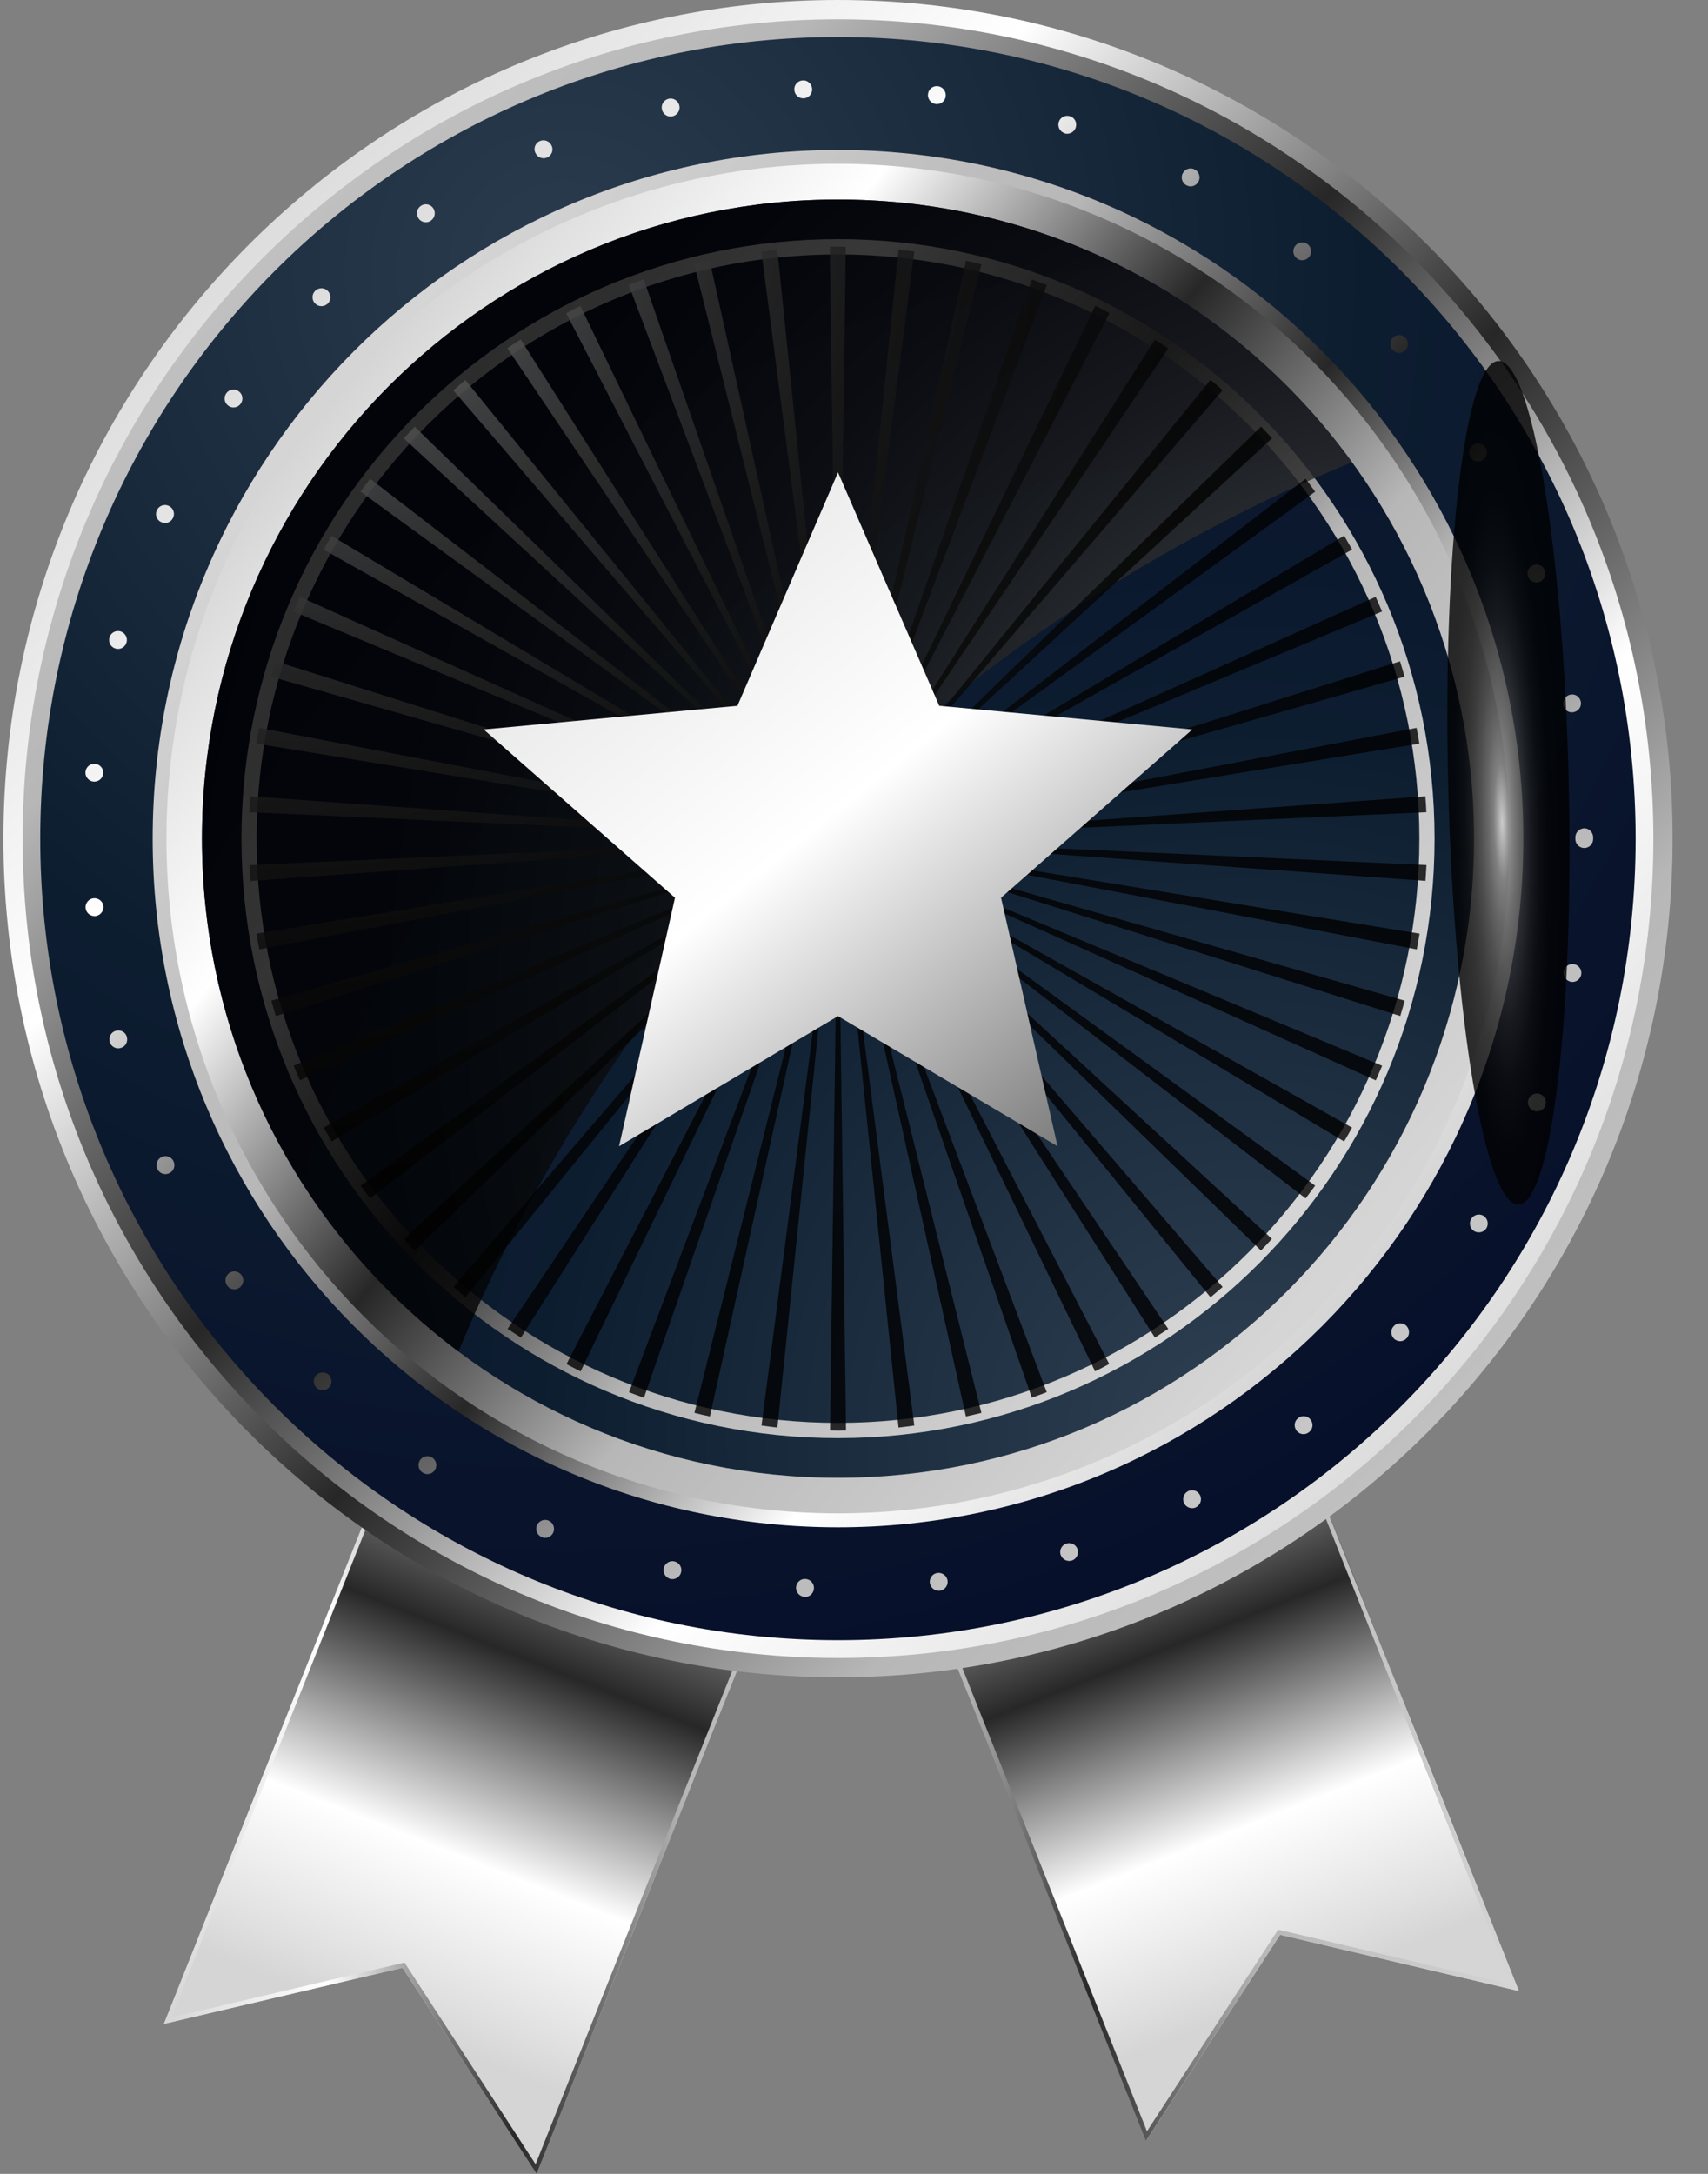 <svg width="44" height="56" viewBox="0 0 44 56" fill="none" xmlns="http://www.w3.org/2000/svg">
<rect x="0" y="0" width="44" height="56" fill="#808080" stroke="none"/>
<path d="M28.611 24.9L19.01 28.764L29.526 55.149L32.978 49.839L39.128 51.285L28.611 24.9Z" fill="url(#paint0_linear_63_525)"/>
<path style="mix-blend-mode:screen" d="M28.546 25.049L38.938 51.122L33.004 49.726L32.926 49.708L32.882 49.776L29.547 54.902L19.156 28.829L28.544 25.052M28.606 24.902L19.005 28.766L29.521 55.151L32.975 49.841L39.123 51.29L28.606 24.905V24.902Z" fill="url(#paint1_linear_63_525)"/>
<path d="M14.739 25.751L24.341 29.615L13.824 56L10.37 50.69L4.223 52.136L14.739 25.751Z" fill="url(#paint2_linear_63_525)"/>
<path style="mix-blend-mode:screen" d="M14.802 25.9L24.19 29.678L13.798 55.751L10.464 50.624L10.42 50.556L10.341 50.575L4.408 51.971L14.799 25.898M14.737 25.748L4.223 52.136L10.37 50.69L13.824 56L24.341 29.615L14.739 25.751L14.737 25.748Z" fill="url(#paint3_linear_63_525)"/>
<path d="M43.088 21.604C43.088 33.534 33.463 43.208 21.588 43.208C9.713 43.208 0.088 33.534 0.088 21.604C0.088 9.674 9.713 0 21.588 0C33.463 0 43.088 9.672 43.088 21.604Z" fill="url(#paint4_linear_63_525)"/>
<path d="M0.583 21.604C0.583 9.947 9.987 0.498 21.588 0.498C33.189 0.498 42.593 9.947 42.593 21.604C42.593 33.261 33.189 42.711 21.588 42.711C9.987 42.711 0.583 33.259 0.583 21.604Z" fill="url(#paint5_linear_63_525)"/>
<path d="M42.136 21.604C42.136 33.007 32.936 42.252 21.588 42.252C10.24 42.252 1.037 33.007 1.037 21.604C1.037 10.201 10.237 0.953 21.588 0.953C32.939 0.953 42.136 10.198 42.136 21.602V21.604Z" fill="url(#paint6_radial_63_525)"/>
<path d="M20.728 41.136C20.603 41.131 20.503 41.023 20.506 40.895C20.514 40.767 20.618 40.667 20.746 40.675C20.874 40.68 20.973 40.788 20.968 40.916C20.962 41.042 20.861 41.139 20.738 41.139C20.738 41.139 20.73 41.139 20.728 41.139V41.136ZM23.953 40.782C23.937 40.654 24.023 40.536 24.151 40.52C24.276 40.505 24.393 40.591 24.411 40.72C24.427 40.845 24.338 40.961 24.213 40.979C24.213 40.979 24.192 40.979 24.182 40.979C24.07 40.979 23.971 40.895 23.955 40.78L23.953 40.782ZM17.271 40.675C17.148 40.644 17.07 40.523 17.099 40.397C17.127 40.272 17.25 40.193 17.372 40.222C17.498 40.251 17.576 40.374 17.547 40.5C17.521 40.607 17.427 40.68 17.32 40.68C17.305 40.68 17.289 40.68 17.271 40.675ZM27.323 40.054C27.284 39.931 27.349 39.803 27.469 39.763C27.592 39.724 27.72 39.79 27.759 39.91C27.798 40.031 27.73 40.162 27.613 40.201C27.587 40.209 27.563 40.211 27.542 40.211C27.446 40.211 27.357 40.148 27.323 40.052V40.054ZM13.955 39.596C13.837 39.546 13.783 39.41 13.832 39.292C13.882 39.177 14.015 39.122 14.132 39.171C14.249 39.221 14.304 39.357 14.255 39.475C14.218 39.562 14.132 39.617 14.043 39.617C14.012 39.617 13.981 39.609 13.955 39.598V39.596ZM30.507 38.731C30.447 38.619 30.488 38.48 30.6 38.417C30.71 38.357 30.851 38.399 30.911 38.511C30.971 38.621 30.929 38.763 30.819 38.823C30.785 38.844 30.746 38.852 30.71 38.852C30.629 38.852 30.548 38.807 30.507 38.731ZM10.884 37.935C10.779 37.864 10.751 37.72 10.819 37.615C10.889 37.508 11.032 37.482 11.136 37.55C11.243 37.621 11.272 37.765 11.202 37.869C11.157 37.938 11.084 37.974 11.011 37.974C10.967 37.974 10.923 37.961 10.886 37.935H10.884ZM33.403 36.856C33.322 36.756 33.338 36.612 33.44 36.533C33.538 36.452 33.682 36.468 33.76 36.568C33.841 36.667 33.825 36.814 33.724 36.892C33.682 36.926 33.632 36.945 33.58 36.945C33.513 36.945 33.447 36.913 33.4 36.856H33.403ZM8.154 35.753C8.063 35.666 8.058 35.517 8.144 35.425C8.23 35.334 8.378 35.331 8.47 35.417C8.558 35.504 8.563 35.653 8.477 35.742C8.43 35.792 8.37 35.813 8.311 35.813C8.256 35.813 8.198 35.792 8.154 35.75V35.753ZM35.919 34.493C35.825 34.406 35.815 34.262 35.898 34.168C35.981 34.071 36.125 34.06 36.221 34.144C36.315 34.231 36.325 34.375 36.242 34.469C36.195 34.522 36.135 34.55 36.07 34.55C36.018 34.55 35.963 34.529 35.919 34.493ZM5.852 33.117C5.777 33.013 5.8 32.871 5.902 32.795C6.006 32.722 6.147 32.743 6.222 32.848C6.298 32.952 6.274 33.094 6.173 33.17C6.131 33.199 6.084 33.214 6.037 33.214C5.967 33.214 5.896 33.183 5.852 33.12V33.117ZM37.978 31.716C37.871 31.65 37.832 31.509 37.9 31.399C37.965 31.291 38.106 31.255 38.215 31.318C38.322 31.386 38.359 31.525 38.294 31.637C38.252 31.708 38.174 31.747 38.096 31.747C38.056 31.747 38.015 31.737 37.978 31.716ZM4.056 30.113C4.001 30 4.048 29.861 4.163 29.806C4.277 29.751 4.416 29.796 4.47 29.914C4.525 30.029 4.478 30.168 4.361 30.223C4.33 30.236 4.296 30.246 4.262 30.246C4.173 30.246 4.095 30.197 4.053 30.115L4.056 30.113ZM39.511 28.614C39.391 28.57 39.331 28.436 39.376 28.318C39.423 28.198 39.556 28.137 39.673 28.182C39.793 28.227 39.853 28.36 39.808 28.481C39.775 28.572 39.686 28.63 39.592 28.63C39.563 28.63 39.54 28.625 39.511 28.614ZM2.828 26.835C2.794 26.71 2.864 26.584 2.987 26.553C3.11 26.519 3.237 26.589 3.269 26.712C3.302 26.838 3.232 26.964 3.11 26.995C3.089 27.003 3.068 27.006 3.047 27.006C2.945 27.006 2.854 26.938 2.825 26.838L2.828 26.835ZM40.468 25.29C40.343 25.266 40.259 25.146 40.283 25.023C40.306 24.897 40.426 24.813 40.549 24.837C40.674 24.86 40.755 24.981 40.734 25.104C40.713 25.217 40.617 25.295 40.507 25.295C40.494 25.295 40.478 25.295 40.468 25.29ZM2.205 23.388C2.194 23.262 2.288 23.15 2.413 23.139C2.539 23.129 2.653 23.22 2.664 23.346C2.674 23.474 2.58 23.587 2.455 23.598H2.434C2.317 23.598 2.215 23.509 2.205 23.388ZM40.583 21.615V21.591V21.57C40.583 21.442 40.687 21.34 40.812 21.337C40.937 21.337 41.041 21.442 41.041 21.567V21.588V21.615C41.041 21.74 40.937 21.845 40.812 21.845C40.687 21.845 40.583 21.74 40.583 21.615ZM2.411 20.134C2.286 20.124 2.189 20.009 2.202 19.883C2.213 19.757 2.325 19.663 2.45 19.676C2.575 19.686 2.672 19.799 2.659 19.925C2.648 20.045 2.549 20.134 2.429 20.134H2.411ZM40.272 18.162C40.249 18.036 40.332 17.916 40.458 17.892C40.583 17.869 40.7 17.952 40.724 18.078C40.747 18.204 40.663 18.322 40.538 18.345C40.525 18.345 40.51 18.351 40.494 18.351C40.387 18.351 40.288 18.272 40.27 18.162H40.272ZM2.982 16.708C2.857 16.677 2.786 16.548 2.818 16.425C2.851 16.302 2.979 16.231 3.099 16.263C3.222 16.297 3.295 16.425 3.261 16.546C3.232 16.65 3.141 16.716 3.039 16.716C3.018 16.716 2.997 16.716 2.979 16.705L2.982 16.708ZM39.365 14.856C39.318 14.735 39.378 14.604 39.498 14.557C39.618 14.51 39.748 14.57 39.795 14.691C39.84 14.811 39.78 14.945 39.662 14.989C39.634 15 39.608 15.005 39.579 15.005C39.488 15.005 39.399 14.948 39.365 14.856ZM4.15 13.449C4.035 13.394 3.985 13.255 4.043 13.14C4.098 13.025 4.236 12.978 4.35 13.033C4.465 13.088 4.515 13.226 4.457 13.342C4.416 13.426 4.335 13.473 4.249 13.473C4.218 13.473 4.181 13.462 4.15 13.449ZM37.879 11.778C37.814 11.668 37.85 11.526 37.957 11.458C38.067 11.393 38.208 11.429 38.273 11.54C38.338 11.647 38.304 11.788 38.192 11.856C38.156 11.88 38.116 11.888 38.075 11.888C37.996 11.888 37.921 11.849 37.877 11.778H37.879ZM5.881 10.452C5.777 10.379 5.756 10.232 5.831 10.13C5.904 10.028 6.048 10.007 6.149 10.08C6.254 10.156 6.274 10.3 6.199 10.402C6.155 10.465 6.084 10.497 6.014 10.497C5.967 10.497 5.92 10.484 5.881 10.452ZM35.872 9.014C35.786 8.92 35.799 8.771 35.893 8.689C35.986 8.603 36.135 8.616 36.216 8.71C36.299 8.807 36.289 8.954 36.195 9.035C36.151 9.074 36.096 9.093 36.044 9.093C35.979 9.093 35.919 9.064 35.872 9.014ZM8.115 7.817C8.026 7.725 8.029 7.576 8.123 7.489C8.214 7.403 8.36 7.406 8.446 7.497C8.535 7.589 8.532 7.736 8.441 7.825C8.394 7.867 8.337 7.888 8.279 7.888C8.219 7.888 8.159 7.864 8.115 7.817ZM33.406 6.654C33.304 6.575 33.288 6.429 33.369 6.332C33.447 6.232 33.591 6.216 33.69 6.295C33.789 6.374 33.804 6.52 33.726 6.617C33.679 6.675 33.614 6.704 33.546 6.704C33.494 6.704 33.445 6.688 33.403 6.654H33.406ZM10.779 5.619C10.709 5.514 10.738 5.37 10.845 5.302C10.949 5.231 11.092 5.26 11.163 5.368C11.23 5.475 11.204 5.616 11.097 5.687C11.058 5.716 11.011 5.726 10.97 5.726C10.897 5.726 10.824 5.69 10.779 5.622V5.619ZM30.561 4.773C30.452 4.713 30.41 4.571 30.47 4.461C30.53 4.349 30.668 4.307 30.78 4.367C30.892 4.427 30.934 4.569 30.874 4.679C30.832 4.757 30.752 4.802 30.671 4.802C30.634 4.802 30.598 4.791 30.564 4.773H30.561ZM13.79 3.937C13.738 3.819 13.79 3.683 13.91 3.633C14.028 3.584 14.161 3.639 14.213 3.757C14.262 3.872 14.213 4.008 14.093 4.058C14.062 4.071 14.033 4.076 14.004 4.076C13.916 4.076 13.83 4.024 13.793 3.937H13.79ZM27.425 3.432C27.303 3.392 27.237 3.264 27.276 3.141C27.316 3.02 27.443 2.955 27.566 2.994C27.688 3.034 27.751 3.162 27.712 3.285C27.681 3.382 27.592 3.445 27.493 3.445C27.469 3.445 27.446 3.445 27.425 3.434V3.432ZM17.052 2.821C17.023 2.696 17.101 2.575 17.224 2.544C17.349 2.515 17.469 2.596 17.5 2.717C17.529 2.84 17.451 2.965 17.328 2.994C17.31 2.999 17.294 3.002 17.276 3.002C17.172 3.002 17.075 2.929 17.052 2.821ZM24.104 2.68C23.979 2.662 23.89 2.546 23.906 2.421C23.921 2.292 24.036 2.206 24.164 2.221C24.291 2.24 24.378 2.355 24.362 2.483C24.349 2.599 24.25 2.682 24.135 2.682H24.104V2.68ZM20.462 2.313C20.454 2.187 20.553 2.077 20.681 2.072C20.806 2.064 20.915 2.164 20.921 2.292C20.928 2.421 20.829 2.528 20.702 2.533C20.702 2.533 20.694 2.533 20.691 2.533C20.569 2.533 20.467 2.436 20.462 2.31V2.313Z" fill="url(#paint7_linear_63_525)"/>
<path d="M3.933 21.604C3.933 11.807 11.838 3.864 21.588 3.864C31.338 3.864 39.243 11.807 39.243 21.604C39.243 31.402 31.338 39.344 21.588 39.344C11.838 39.344 3.933 31.402 3.933 21.604Z" fill="url(#paint8_linear_63_525)"/>
<path d="M38.886 21.604C38.886 31.205 31.14 38.985 21.588 38.985C12.036 38.985 4.288 31.205 4.288 21.604C4.288 12.003 12.033 4.22 21.588 4.22C31.143 4.22 38.886 12.003 38.886 21.604Z" fill="url(#paint9_linear_63_525)"/>
<path d="M35.337 21.604C35.337 29.235 29.182 35.42 21.588 35.42C13.994 35.42 7.839 29.235 7.839 21.604C7.839 13.973 13.994 7.788 21.588 7.788C29.182 7.788 35.337 13.973 35.337 21.604Z" fill="url(#paint10_linear_63_525)"/>
<path d="M5.203 21.604C5.203 12.511 12.539 5.14 21.588 5.14C30.637 5.14 37.973 12.511 37.973 21.604C37.973 30.697 30.637 38.069 21.588 38.069C12.539 38.069 5.203 30.697 5.203 21.604Z" fill="url(#paint11_radial_63_525)"/>
<path d="M21.588 6.161C13.1 6.161 6.22 13.075 6.22 21.604C6.22 30.134 13.1 37.047 21.588 37.047C30.076 37.047 36.956 30.134 36.956 21.604C36.956 13.075 30.076 6.161 21.588 6.161ZM21.588 36.654C13.316 36.654 6.611 29.916 6.611 21.604C6.611 13.292 13.316 6.554 21.588 6.554C29.86 6.554 36.565 13.292 36.565 21.604C36.565 29.916 29.86 36.654 21.588 36.654Z" fill="url(#paint12_linear_63_525)"/>
<path style="mix-blend-mode:screen" opacity="0.8" d="M11.809 34.815C16.124 24.478 24.492 16.142 34.829 11.909C31.849 7.807 27.029 5.14 21.588 5.14C12.539 5.14 5.203 12.511 5.203 21.604C5.203 27.014 7.8 31.813 11.809 34.815Z" fill="url(#paint13_radial_63_525)"/>
<path style="mix-blend-mode:screen" opacity="0.8" d="M14.958 35.326L21.588 21.604L14.593 35.14C14.713 35.203 14.836 35.268 14.958 35.328V35.326ZM16.59 36.004L21.588 21.604L16.204 35.865C16.332 35.915 16.46 35.96 16.59 36.007V36.004ZM13.42 34.456L21.585 21.604L13.076 34.233C13.191 34.309 13.306 34.383 13.42 34.456ZM11.992 33.419L21.588 21.604L11.681 33.152C11.786 33.241 11.887 33.332 11.994 33.419H11.992ZM20.026 36.775L21.585 21.604L19.617 36.722C19.753 36.74 19.888 36.761 20.024 36.775H20.026ZM18.288 36.489L21.585 21.604L17.889 36.397C18.022 36.431 18.155 36.46 18.288 36.489ZM7.732 27.828L21.585 21.602L7.565 27.451C7.617 27.58 7.674 27.703 7.729 27.828H7.732ZM7.103 26.173L21.588 21.604L6.991 25.777C7.028 25.908 7.064 26.042 7.106 26.173H7.103ZM21.588 36.856C21.656 36.856 21.724 36.85 21.794 36.85L21.588 21.604L21.382 36.85C21.45 36.85 21.518 36.856 21.588 36.856ZM6.679 24.457L21.588 21.604L6.608 24.051C6.629 24.187 6.655 24.323 6.681 24.457H6.679ZM9.536 30.872L21.585 21.604L9.291 30.542C9.372 30.655 9.452 30.765 9.536 30.872ZM10.688 32.214L21.588 21.604L10.407 31.915C10.498 32.017 10.594 32.114 10.688 32.214ZM8.545 29.405L21.588 21.604L8.342 29.049C8.41 29.17 8.477 29.288 8.545 29.405ZM31.495 33.152L21.588 21.604L31.184 33.419C31.289 33.332 31.393 33.241 31.497 33.152H31.495ZM36.185 25.777L21.588 21.604L36.073 26.173C36.114 26.042 36.148 25.908 36.187 25.777H36.185ZM35.606 27.454L21.588 21.604L35.442 27.831C35.496 27.705 35.554 27.58 35.606 27.454ZM34.832 29.049L21.585 21.604L34.626 29.405C34.696 29.288 34.764 29.17 34.829 29.049H34.832ZM36.568 24.051L21.588 21.604L36.498 24.457C36.524 24.323 36.547 24.187 36.571 24.051H36.568ZM36.722 22.694C36.732 22.558 36.74 22.422 36.748 22.283L21.588 21.602L36.722 22.691V22.694ZM23.554 36.722L21.588 21.604L23.147 36.775C23.285 36.761 23.418 36.74 23.554 36.722ZM33.88 30.542L21.585 21.604L33.635 30.872C33.718 30.762 33.799 30.652 33.88 30.542ZM26.966 35.865L21.585 21.604L26.58 36.004C26.711 35.96 26.838 35.913 26.966 35.863V35.865ZM28.577 35.14L21.583 21.604L28.21 35.326C28.332 35.266 28.455 35.203 28.575 35.137L28.577 35.14ZM25.282 36.397L21.585 21.604L24.883 36.489C25.016 36.46 25.152 36.429 25.282 36.397ZM30.095 34.233L21.585 21.604L29.751 34.456C29.865 34.383 29.983 34.309 30.095 34.233ZM32.767 31.915L21.585 21.604L32.483 32.214C32.579 32.114 32.673 32.017 32.764 31.915H32.767ZM6.452 22.694L21.588 21.604L6.428 22.285C6.433 22.424 6.444 22.56 6.454 22.697L6.452 22.694ZM6.606 19.155L21.585 21.602L6.676 18.749C6.65 18.885 6.626 19.019 6.603 19.155H6.606ZM29.751 8.75L21.585 21.604L30.095 8.975C29.983 8.899 29.865 8.826 29.751 8.752V8.75ZM28.215 7.88L21.588 21.602L28.583 8.066C28.463 8.003 28.34 7.938 28.218 7.877L28.215 7.88ZM31.182 9.787L21.588 21.602L31.495 10.052C31.39 9.963 31.289 9.871 31.182 9.784V9.787ZM24.886 6.717L21.588 21.604L25.285 6.811C25.152 6.777 25.019 6.748 24.886 6.719V6.717ZM26.583 7.201L21.588 21.604L26.969 7.343C26.841 7.293 26.713 7.249 26.583 7.201ZM23.147 6.431L21.588 21.602L23.554 6.481C23.418 6.463 23.283 6.444 23.147 6.429V6.431ZM32.485 10.992L21.588 21.602L32.77 11.291C32.678 11.191 32.582 11.092 32.488 10.992H32.485ZM36.495 18.749L21.585 21.602L36.565 19.155C36.544 19.019 36.518 18.885 36.492 18.749H36.495ZM36.07 17.033L21.585 21.604L36.182 17.431C36.145 17.3 36.109 17.166 36.067 17.035L36.07 17.033ZM33.635 12.333L21.585 21.604L33.88 12.666C33.799 12.556 33.718 12.443 33.635 12.336V12.333ZM36.719 20.512L21.585 21.604L36.745 20.923C36.74 20.784 36.73 20.648 36.719 20.512ZM35.439 15.375L21.585 21.602L35.603 15.752C35.551 15.626 35.494 15.5 35.439 15.375ZM34.626 13.8L21.585 21.602L34.832 14.157C34.764 14.036 34.696 13.918 34.628 13.8H34.626ZM11.676 10.054L21.583 21.604L11.989 9.79C11.882 9.876 11.78 9.965 11.676 10.057V10.054ZM21.583 6.353C21.515 6.353 21.447 6.358 21.377 6.358L21.583 21.604L21.789 6.358C21.721 6.358 21.653 6.353 21.583 6.353ZM10.401 11.293L21.583 21.604L10.685 10.995C10.589 11.094 10.495 11.191 10.404 11.293H10.401ZM8.337 14.159L21.583 21.604L8.54 13.803C8.47 13.921 8.402 14.039 8.337 14.159ZM9.288 12.666L21.583 21.604L9.533 12.333C9.45 12.443 9.369 12.553 9.288 12.663V12.666ZM7.562 15.755L21.583 21.604L7.729 15.377C7.674 15.503 7.617 15.629 7.565 15.755H7.562ZM6.984 17.431L21.58 21.604L7.096 17.033C7.054 17.164 7.02 17.297 6.981 17.428L6.984 17.431ZM6.42 20.923L21.58 21.604L6.447 20.512C6.436 20.648 6.426 20.784 6.42 20.923ZM19.614 6.484L21.583 21.604L20.024 6.434C19.886 6.447 19.753 6.468 19.617 6.486L19.614 6.484ZM17.884 6.808L21.58 21.602L18.282 6.714C18.149 6.743 18.014 6.774 17.884 6.806V6.808ZM13.071 8.972L21.58 21.602L13.415 8.747C13.3 8.82 13.183 8.894 13.071 8.97V8.972ZM14.586 8.069L21.58 21.604L14.951 7.883C14.828 7.943 14.706 8.006 14.586 8.071V8.069ZM16.197 7.34L21.58 21.602L16.583 7.199C16.452 7.243 16.325 7.29 16.197 7.34Z" fill="url(#paint14_radial_63_525)"/>
<path d="M27.244 29.528L21.588 26.175L15.948 29.528L17.388 23.126L12.46 18.791L18.997 18.181L21.588 12.169L24.196 18.181L30.716 18.791L25.788 23.126L27.244 29.528Z" fill="url(#paint15_linear_63_525)"/>
<path style="mix-blend-mode:screen" opacity="0.8" d="M39.117 31.027C38.26 31.048 37.449 26.202 37.306 20.2C37.165 14.201 37.744 9.318 38.601 9.3C39.459 9.279 40.27 14.128 40.411 20.127C40.551 26.126 39.973 31.006 39.115 31.027H39.117Z" fill="url(#paint16_radial_63_525)"/>
<defs>
<linearGradient id="paint0_linear_63_525" x1="33.476" y1="51.224" x2="25.753" y2="31.791" gradientUnits="userSpaceOnUse">
<stop stop-color="#D5D5D5"/>
<stop offset="0.05" stop-color="#E0E0E0"/>
<stop offset="0.21" stop-color="white"/>
<stop offset="0.45" stop-color="#272727"/>
<stop offset="0.67" stop-color="#B7B7B7"/>
<stop offset="1" stop-color="#D5D5D5"/>
</linearGradient>
<linearGradient id="paint1_linear_63_525" x1="19.01" y1="40.026" x2="39.128" y2="40.026" gradientUnits="userSpaceOnUse">
<stop stop-color="#D5D5D5"/>
<stop offset="0.05" stop-color="#E0E0E0"/>
<stop offset="0.21" stop-color="white"/>
<stop offset="0.45" stop-color="#272727"/>
<stop offset="0.67" stop-color="#B7B7B7"/>
<stop offset="1" stop-color="#D5D5D5"/>
</linearGradient>
<linearGradient id="paint2_linear_63_525" x1="9.872" y1="52.076" x2="18.111" y2="31.35" gradientUnits="userSpaceOnUse">
<stop stop-color="#D5D5D5"/>
<stop offset="0.05" stop-color="#E0E0E0"/>
<stop offset="0.21" stop-color="white"/>
<stop offset="0.45" stop-color="#272727"/>
<stop offset="0.67" stop-color="#B7B7B7"/>
<stop offset="1" stop-color="#D5D5D5"/>
</linearGradient>
<linearGradient id="paint3_linear_63_525" x1="4.223" y1="40.877" x2="24.341" y2="40.877" gradientUnits="userSpaceOnUse">
<stop stop-color="#D5D5D5"/>
<stop offset="0.05" stop-color="#E0E0E0"/>
<stop offset="0.21" stop-color="white"/>
<stop offset="0.45" stop-color="#272727"/>
<stop offset="0.67" stop-color="#B7B7B7"/>
<stop offset="1" stop-color="#D5D5D5"/>
</linearGradient>
<linearGradient id="paint4_linear_63_525" x1="4.888" y1="4.823" x2="46.563" y2="46.297" gradientUnits="userSpaceOnUse">
<stop stop-color="#D5D5D5"/>
<stop offset="0.05" stop-color="#E0E0E0"/>
<stop offset="0.21" stop-color="white"/>
<stop offset="0.45" stop-color="#272727"/>
<stop offset="0.67" stop-color="#B7B7B7"/>
<stop offset="1" stop-color="#D5D5D5"/>
</linearGradient>
<linearGradient id="paint5_linear_63_525" x1="37.905" y1="37.998" x2="-2.811" y2="-2.522" gradientUnits="userSpaceOnUse">
<stop stop-color="#D5D5D5"/>
<stop offset="0.05" stop-color="#E0E0E0"/>
<stop offset="0.21" stop-color="white"/>
<stop offset="0.45" stop-color="#272727"/>
<stop offset="0.67" stop-color="#B7B7B7"/>
<stop offset="1" stop-color="#D5D5D5"/>
</linearGradient>
<radialGradient id="paint6_radial_63_525" cx="0" cy="0" r="1" gradientUnits="userSpaceOnUse" gradientTransform="translate(14.559 6.942) scale(39.76 39.952)">
<stop stop-color="#2C3C4F"/>
<stop offset="0.52" stop-color="#0D1D30"/>
<stop offset="1" stop-color="#060D29"/>
</radialGradient>
<linearGradient id="paint7_linear_63_525" x1="7.539" y1="5.711" x2="39.589" y2="41.514" gradientUnits="userSpaceOnUse">
<stop stop-color="#D5D5D5"/>
<stop offset="0.05" stop-color="#E0E0E0"/>
<stop offset="0.21" stop-color="white"/>
<stop offset="0.45" stop-color="#272727"/>
<stop offset="0.67" stop-color="#B7B7B7"/>
<stop offset="1" stop-color="#D5D5D5"/>
</linearGradient>
<linearGradient id="paint8_linear_63_525" x1="35.072" y1="32.871" x2="8.32" y2="10.729" gradientUnits="userSpaceOnUse">
<stop stop-color="#D5D5D5"/>
<stop offset="0.05" stop-color="#E0E0E0"/>
<stop offset="0.21" stop-color="white"/>
<stop offset="0.45" stop-color="#272727"/>
<stop offset="0.67" stop-color="#B7B7B7"/>
<stop offset="1" stop-color="#D5D5D5"/>
</linearGradient>
<linearGradient id="paint9_linear_63_525" x1="8.376" y1="10.562" x2="34.588" y2="32.259" gradientUnits="userSpaceOnUse">
<stop stop-color="#D5D5D5"/>
<stop offset="0.05" stop-color="#E0E0E0"/>
<stop offset="0.21" stop-color="white"/>
<stop offset="0.45" stop-color="#272727"/>
<stop offset="0.67" stop-color="#B7B7B7"/>
<stop offset="1" stop-color="#D5D5D5"/>
</linearGradient>
<linearGradient id="paint10_linear_63_525" x1="11.084" y1="12.828" x2="31.921" y2="30.071" gradientUnits="userSpaceOnUse">
<stop stop-color="#D5D5D5"/>
<stop offset="0.05" stop-color="#E0E0E0"/>
<stop offset="0.21" stop-color="white"/>
<stop offset="0.45" stop-color="#272727"/>
<stop offset="0.67" stop-color="#B7B7B7"/>
<stop offset="1" stop-color="#D5D5D5"/>
</linearGradient>
<radialGradient id="paint11_radial_63_525" cx="0" cy="0" r="1" gradientUnits="userSpaceOnUse" gradientTransform="translate(31.888 36.885) scale(34.718 34.886)">
<stop offset="0.06" stop-color="#2C3C4F"/>
<stop offset="0.52" stop-color="#0D1D30"/>
<stop offset="1" stop-color="#060D29"/>
</radialGradient>
<linearGradient id="paint12_linear_63_525" x1="9.849" y1="11.794" x2="33.137" y2="31.068" gradientUnits="userSpaceOnUse">
<stop stop-color="#D5D5D5"/>
<stop offset="0.05" stop-color="#E0E0E0"/>
<stop offset="0.21" stop-color="white"/>
<stop offset="0.45" stop-color="#272727"/>
<stop offset="0.67" stop-color="#B7B7B7"/>
<stop offset="1" stop-color="#D5D5D5"/>
</linearGradient>
<radialGradient id="paint13_radial_63_525" cx="0" cy="0" r="1" gradientUnits="userSpaceOnUse" gradientTransform="translate(37.723 25.827) scale(35.45 35.622)">
<stop stop-color="#CBCBCB"/>
<stop offset="0.14" stop-color="#6D6D6D"/>
<stop offset="0.25" stop-color="#4B4B4B"/>
<stop offset="0.36" stop-color="#303030"/>
<stop offset="0.48" stop-color="#1A1A1A"/>
<stop offset="0.61" stop-color="#0B0B0B"/>
<stop offset="0.77" stop-color="#020202"/>
<stop offset="1"/>
</radialGradient>
<radialGradient id="paint14_radial_63_525" cx="0" cy="0" r="1" gradientUnits="userSpaceOnUse" gradientTransform="translate(7.15 4.435) scale(32.619 32.777)">
<stop stop-color="#CBCBCB"/>
<stop offset="0.14" stop-color="#6D6D6D"/>
<stop offset="0.25" stop-color="#4B4B4B"/>
<stop offset="0.36" stop-color="#303030"/>
<stop offset="0.48" stop-color="#1A1A1A"/>
<stop offset="0.61" stop-color="#0B0B0B"/>
<stop offset="0.77" stop-color="#020202"/>
<stop offset="1"/>
</radialGradient>
<linearGradient id="paint15_linear_63_525" x1="11.613" y1="9.561" x2="56.509" y2="65.482" gradientUnits="userSpaceOnUse">
<stop stop-color="#D5D5D5"/>
<stop offset="0.05" stop-color="#E0E0E0"/>
<stop offset="0.21" stop-color="white"/>
<stop offset="0.45" stop-color="#272727"/>
<stop offset="0.67" stop-color="#B7B7B7"/>
<stop offset="1" stop-color="#D5D5D5"/>
</linearGradient>
<radialGradient id="paint16_radial_63_525" cx="0" cy="0" r="1" gradientUnits="userSpaceOnUse" gradientTransform="translate(38.697 21.183) rotate(88.637) scale(10.867 1.554)">
<stop stop-color="#CBCBCB"/>
<stop offset="0.14" stop-color="#6D6D6D"/>
<stop offset="0.25" stop-color="#4B4B4B"/>
<stop offset="0.36" stop-color="#303030"/>
<stop offset="0.48" stop-color="#1A1A1A"/>
<stop offset="0.61" stop-color="#0B0B0B"/>
<stop offset="0.77" stop-color="#020202"/>
<stop offset="1"/>
</radialGradient>
</defs>
</svg>
